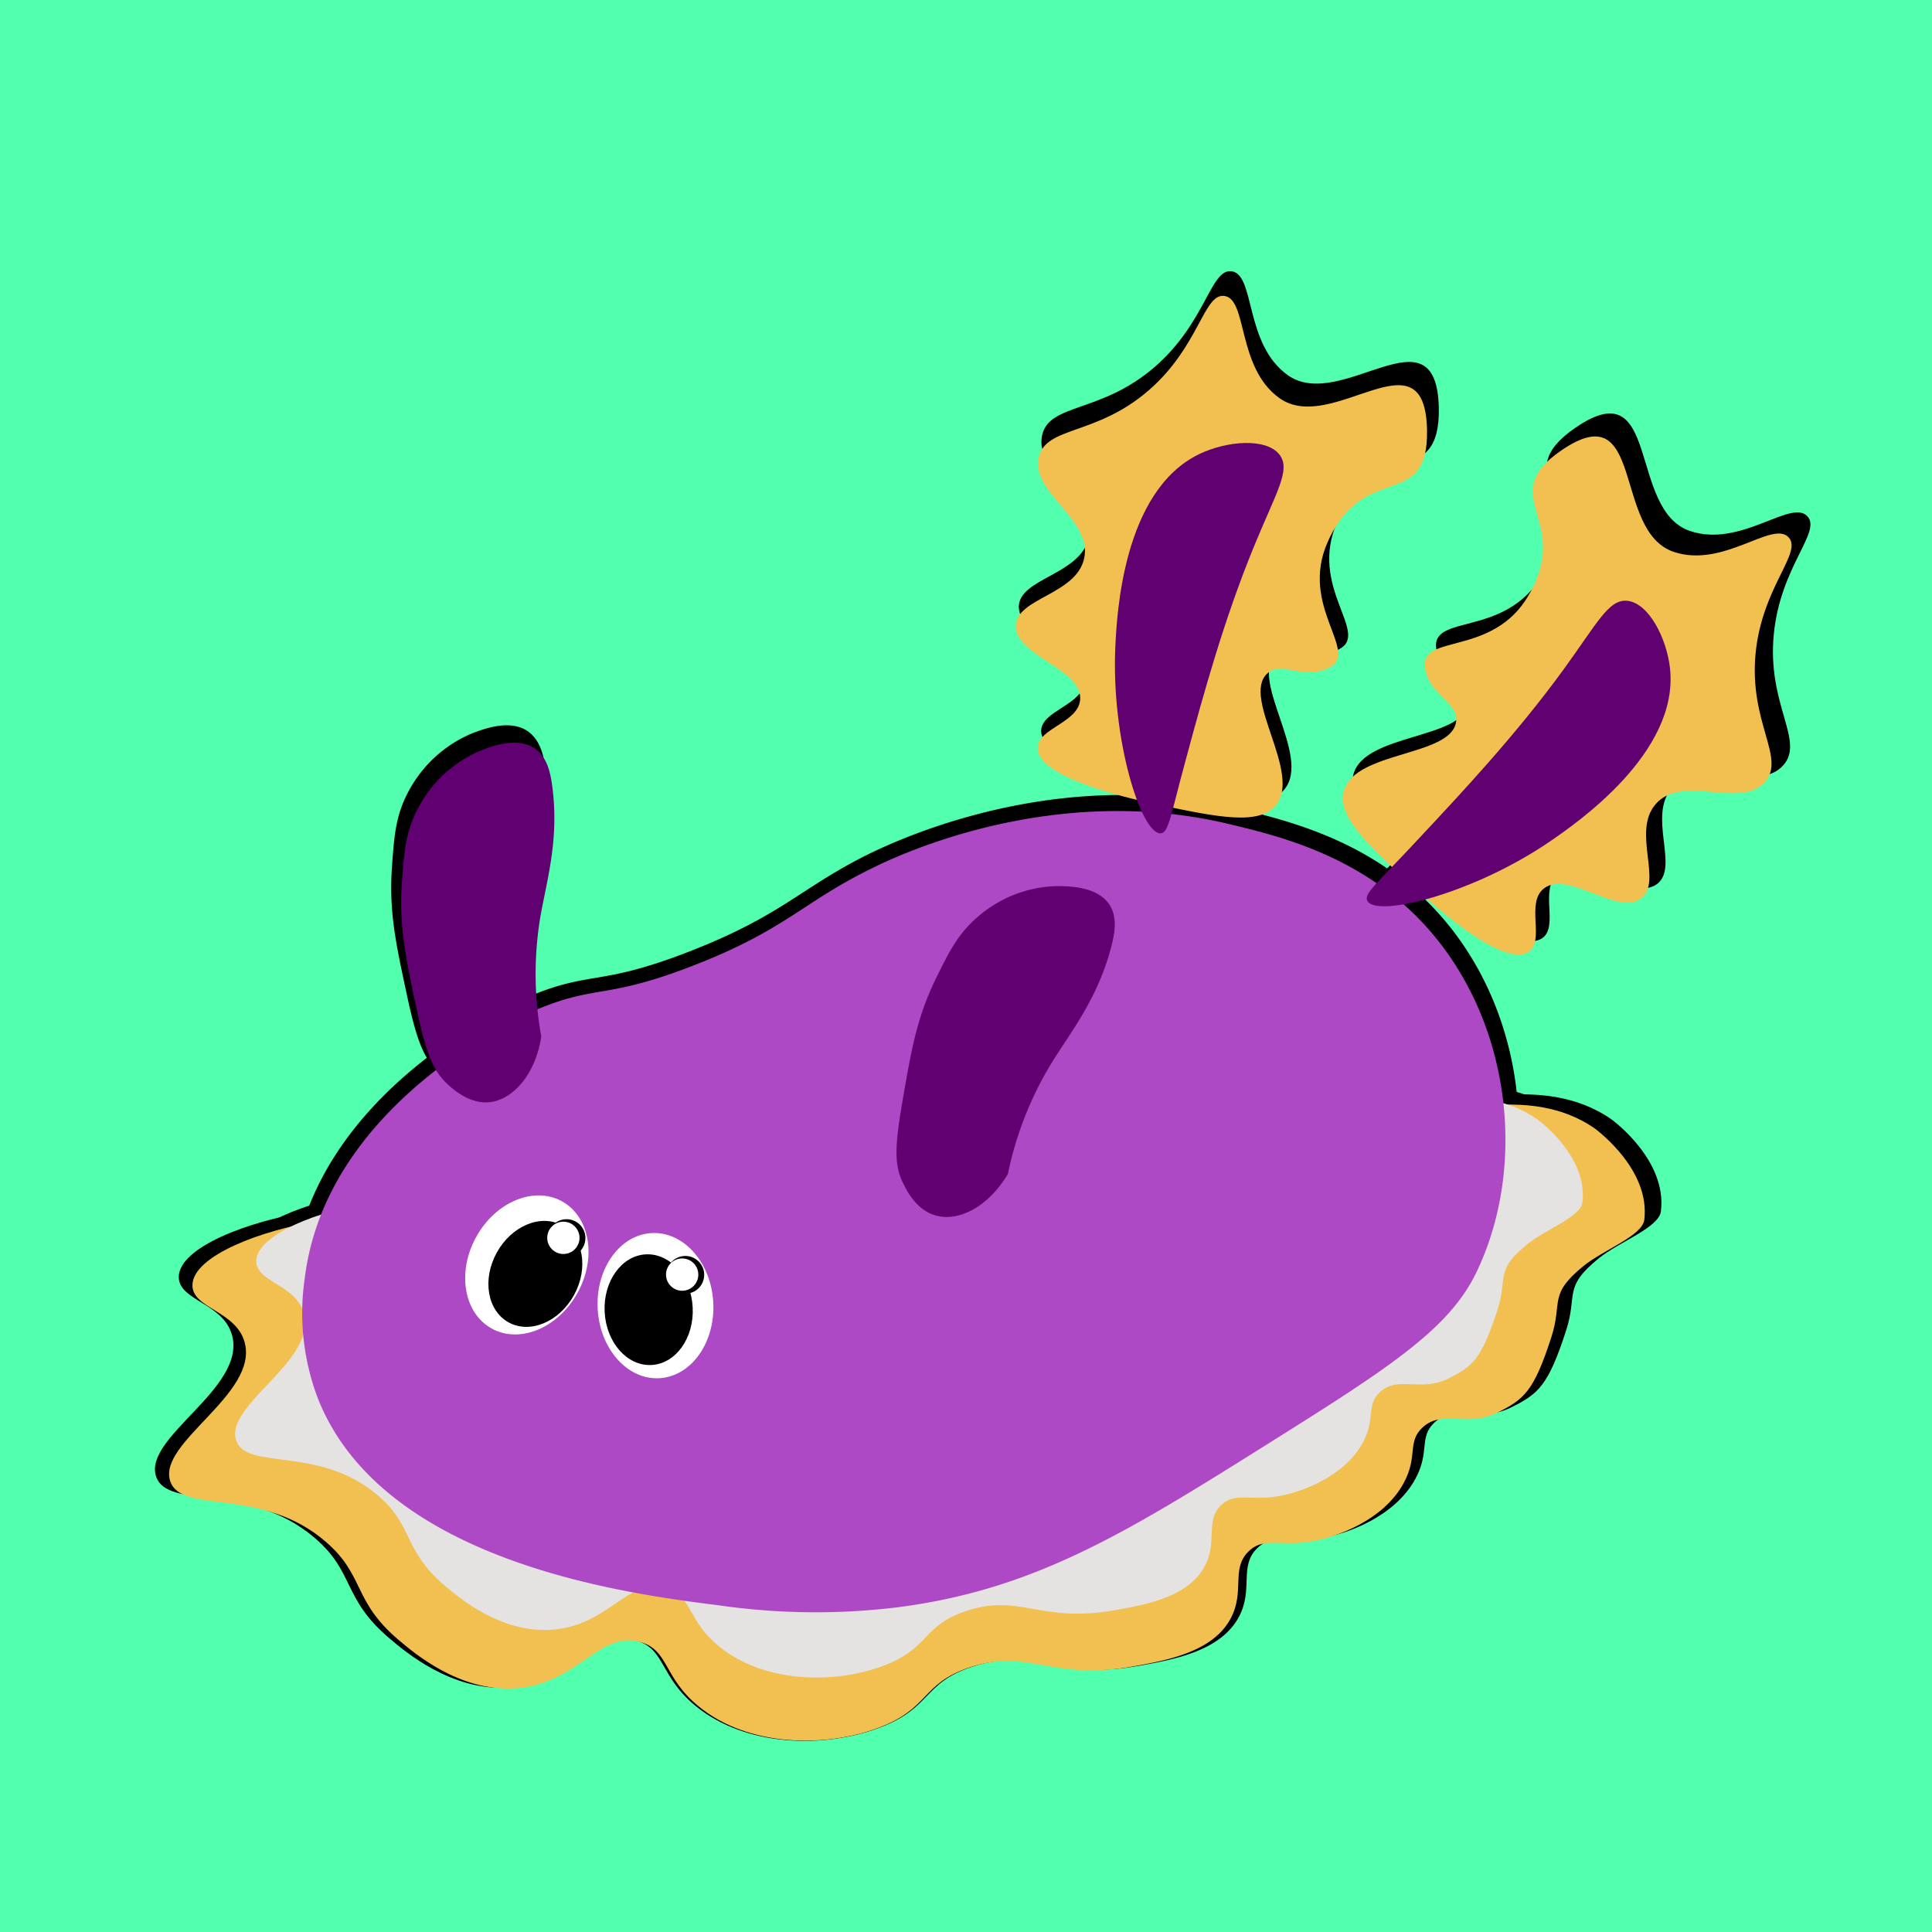 <svg xmlns="http://www.w3.org/2000/svg" viewBox="0 0 256 256"><defs><style>.cls-1{fill:#51ffae;}.cls-2{fill:#f2c050;}.cls-3{fill:#e4e3e1;}.cls-4{fill:#ae49c5;}.cls-5{fill:#fff;}.cls-6{fill:#600071;}</style></defs><g id="фон"><rect class="cls-1" width="256" height="256"/></g><g id="Слой_16" data-name="Слой 16"><path d="M40.69,160.6c-7.54,1.16-17,4.63-17,8.61,0,3.17,5.93,3.43,7.07,7.76,1.84,7-11.79,13.45-10.08,18.66,1.51,4.56,12.33.66,21.08,8.2,5.29,4.57,3.57,7.93,9.84,13.26,2.12,1.8,8.17,6.94,15.62,6.53,8.55-.46,11.46-7.84,17.08-6.24,3.88,1.1,3.09,4.79,7.91,8.7,6.66,5.42,17,5.59,24.3,2.86,7-2.62,5.69-5.9,12.31-8.09,8.06-2.67,10.91,1.9,22.26-.15,4.49-.81,10.69-1.93,13.1-6.49,1.91-3.62,0-6.62,2.34-9s4.78-.23,10.35-1.79c1.2-.33,7.85-2.18,10.71-7.53,1.9-3.55.42-5.44,2.47-7.38,2.69-2.54,6,.05,10.14-2,3.67-1.81,4.95-2.9,7.32-10.19,1.57-4.81-.46-5.7,4.34-9.59,2.69-2.19,8-4.06,8.23-6.25.81-6.72-6.24-11.93-6.57-12.17C208.78,145,203.49,145,201,145c-11,0-22-3.12-33-2.86-55.19,1.31-61.86-8.34-78.88,1.47-12.16,7-19.33,18-33.13,17.2C52.25,160.6,47.81,159.5,40.69,160.6Z"/><path d="M47.85,158.11C41,159.17,32.34,162.34,32.28,166c0,2.9,5.43,3.14,6.47,7.09,1.67,6.36-10.77,12.29-9.2,17,1.37,4.17,11.25.61,19.24,7.49,4.83,4.17,3.26,7.24,9,12.11,1.93,1.64,7.46,6.33,14.26,6,7.81-.42,10.47-7.16,15.6-5.7,3.54,1,2.82,4.37,7.22,7.95,6.09,5,15.57,5.1,22.19,2.61,6.39-2.39,5.2-5.39,11.24-7.39,7.36-2.44,10,1.74,20.33-.14,4.09-.74,9.76-1.76,12-5.93,1.74-3.3-.05-6,2.14-8.16s4.36-.22,9.45-1.64c1.09-.3,7.17-2,9.78-6.87,1.74-3.24.39-5,2.26-6.75,2.45-2.32,5.42.05,9.26-1.84,3.35-1.65,4.52-2.65,6.68-9.3,1.43-4.4-.42-5.21,4-8.77,2.46-2,7.28-3.7,7.52-5.7.74-6.14-5.7-10.89-6-11.11-4.28-3.07-9.11-3-11.37-3-10.08,0-20.06-2.85-30.14-2.61-50.39,1.19-56.48-7.62-72,1.33C81,149,74.43,159.06,61.83,158.31,58.41,158.11,54.35,157.1,47.85,158.11Z"/><path d="M94.82,212.38a91.15,91.15,0,0,0,24,.3c18.41-2.3,30.71-9.8,49.43-21.5,16.87-10.55,25.31-15.82,29.09-23.67,6.53-13.57,4.93-31.95-5.2-44.68-8.84-11.11-21.07-14-28.38-15.76-23.71-5.64-44.55,4.12-48.46,6-9.11,4.47-11.44,8.1-23.73,12.92s-13.23,2.52-21.76,6.17c-1.79.76-28,12.43-31,36A32.41,32.41,0,0,0,40.7,184.7C49.63,206.69,82.73,210.86,94.82,212.38Z"/><path d="M154.55,104.53c-3-.62-16.57-3.47-16.59-7.68,0-2.71,5.61-3.42,5.76-6.62.19-4.09-8.81-5.88-8.72-9.87.08-3.75,8.14-4.18,9.25-9.06,1.2-5.28-7.31-8.88-6.15-13.69,1-4.2,7.79-2.83,14.92-9,6.8-5.92,7.36-13,10.15-12.67,3.2.38,1.67,9.65,7.48,13.78,7.1,5,19.7-9.33,20,4.32.2,11.07-8.5,4.12-13.41,15-4,8.78,4.41,14.88.17,17-3.45,1.73-6.45-1-8.4.8-3.46,3.27,4.73,13.34,1.22,17.71C168,107.34,162.21,106.14,154.55,104.53Z"/><path d="M188.47,115.3c2.24,2,12.45,11.43,15.9,9,2.22-1.56-.46-6.53,2.07-8.52,3.23-2.52,9.92,3.75,13.12,1.36,3-2.24-1.3-9,2-12.77,3.61-4,11.49.78,14.76-3,2.84-3.25-2.21-8-1.28-17.36.89-9,6.35-13.52,4.46-15.59-2.17-2.38-8.85,4.24-15.59,1.93-8.25-2.84-3.82-21.42-15.12-13.7-9.16,6.25,1.56,9.29-4.48,19.6-4.87,8.3-14.72,5-14,9.73.58,3.81,4.59,4.64,4.21,7.28-.66,4.71-13.64,3.91-15.17,9.29C178.4,106.05,182.71,110,188.47,115.3Z"/><ellipse cx="68.88" cy="166.48" rx="9.8" ry="7.82" transform="translate(-110.02 145.17) rotate(-60.73)"/><ellipse cx="86.28" cy="172" rx="7.83" ry="9.79" transform="translate(-8.8 4.7) rotate(-2.97)"/><ellipse cx="70.04" cy="167.69" rx="7.47" ry="5.96" transform="translate(-110.48 146.79) rotate(-60.73)"/><ellipse cx="85.35" cy="172.53" rx="5.97" ry="7.46" transform="translate(-8.83 4.66) rotate(-2.97)"/><ellipse cx="74.25" cy="162.88" rx="2.55" ry="2.55" transform="translate(-92.98 226.74) rotate(-86.39)"/><ellipse cx="73.83" cy="162.85" rx="2.17" ry="2.18" transform="translate(-93.34 226.29) rotate(-86.39)"/><ellipse cx="90.32" cy="167.83" rx="2.55" ry="2.55" transform="translate(-82.86 247.42) rotate(-86.39)"/><ellipse cx="89.9" cy="167.81" rx="2.17" ry="2.18" transform="matrix(0.06, -1, 1, 0.06, -83.23, 246.97)"/><path d="M70.82,135.7a46.91,46.91,0,0,1-.17-15.81c.83-5,2.66-10.63,1.64-18-.23-1.66-.66-3.81-2.36-5-2.33-1.59-5.62-.37-7.19.21A16.87,16.87,0,0,0,54.06,105c-1.63,3.1-1.82,5.71-2.11,9.68-.44,6,.45,10.13,2.06,17.59,1.29,5.95,2.25,8.14,4.22,9.91.71.64,2.87,2.59,5.53,2.35C67,144.27,70.05,140.72,70.82,135.7Z"/><path d="M134,154.26a46.63,46.63,0,0,1,5.77-14.73c2.62-4.29,6.44-8.88,8.27-16.11.41-1.63.81-3.78-.33-5.49-1.56-2.34-5.08-2.44-6.75-2.48a16.92,16.92,0,0,0-11,4.13c-2.67,2.28-3.83,4.63-5.58,8.2-2.66,5.4-3.38,9.57-4.68,17.08-1,6-1,8.39.2,10.77.42.85,1.7,3.46,4.25,4.23C127.23,160.8,131.36,158.63,134,154.26Z"/><path d="M154.61,108.34c-2.6.16-6.73-12.62-6.1-25.21.21-4.22,1.05-21,11.39-25.93,3.72-1.77,9.06-2.2,10.83.13,1.54,2-.45,5-3.45,12.29-4.08,9.89-6.88,20.08-9.21,28.59C156,105.89,155.72,108.28,154.61,108.34Z"/><path d="M182.57,117.45c1.23,2.28,14.31-.9,24.74-8,3.5-2.39,17.41-11.89,16.2-23.25-.43-4.08-2.86-8.85-5.78-9.13-2.54-.25-4.06,3-8.7,9.37-6.32,8.64-13.56,16.35-19.61,22.79C184,115,182,116.47,182.57,117.45Z"/><path class="cls-2" d="M42.2,161.81c-7.39,1.15-16.65,4.56-16.7,8.47-.05,3.12,5.81,3.38,6.93,7.63,1.79,6.85-11.56,13.23-9.88,18.34,1.47,4.49,12.08.65,20.64,8.06,5.19,4.49,3.5,7.8,9.64,13,2.08,1.76,8,6.81,15.3,6.41,8.38-.46,11.23-7.71,16.73-6.14,3.8,1.08,3,4.7,7.75,8.55,6.52,5.33,16.69,5.49,23.8,2.81,6.85-2.58,5.58-5.81,12.06-8,7.89-2.62,10.68,1.87,21.8-.15,4.4-.8,10.48-1.9,12.83-6.39,1.87-3.56,0-6.5,2.3-8.79s4.68-.23,10.14-1.76c1.17-.33,7.69-2.15,10.49-7.4,1.87-3.49.42-5.36,2.42-7.26,2.63-2.5,5.83,0,9.94-2,3.59-1.78,4.85-2.85,7.17-10,1.53-4.72-.45-5.6,4.25-9.43,2.64-2.15,7.81-4,8.07-6.14.79-6.61-6.12-11.72-6.44-12-4.6-3.3-9.77-3.26-12.2-3.27-10.82,0-21.52-3.06-32.33-2.8-54.06,1.29-60.59-8.19-77.26,1.45C77.73,152,70.71,162.83,57.19,162,53.52,161.81,49.17,160.73,42.2,161.81Z"/><path class="cls-3" d="M49.21,159.37c-6.74,1-15.2,4.16-15.25,7.73,0,2.85,5.31,3.08,6.33,7,1.64,6.25-10.55,12.07-9,16.75,1.35,4.09,11,.59,18.85,7.36,4.73,4.09,3.19,7.11,8.8,11.9,1.9,1.61,7.31,6.22,14,5.85,7.65-.42,10.26-7,15.28-5.6,3.47,1,2.77,4.29,7.07,7.81,6,4.86,15.25,5,21.74,2.56,6.25-2.35,5.09-5.3,11-7.27,7.21-2.39,9.76,1.71,19.91-.14,4-.72,9.57-1.73,11.72-5.83,1.71-3.25,0-5.93,2.1-8s4.27-.21,9.26-1.6c1.07-.3,7-2,9.58-6.76,1.7-3.19.38-4.89,2.21-6.63,2.4-2.29,5.31,0,9.07-1.82,3.28-1.62,4.43-2.6,6.55-9.14,1.4-4.32-.41-5.13,3.88-8.62,2.41-2,7.13-3.64,7.37-5.61.72-6-5.58-10.7-5.88-10.92-4.2-3-8.93-3-11.14-3-9.88,0-19.65-2.79-29.52-2.55-49.37,1.18-55.33-7.48-70.56,1.32-10.88,6.29-17.29,16.18-29.64,15.45C59.55,159.37,55.58,158.38,49.21,159.37Z"/><path class="cls-4" d="M95.21,212.71a89.72,89.72,0,0,0,23.52.29c18-2.27,30.08-9.64,48.42-21.15,16.53-10.37,24.79-15.56,28.49-23.28,6.41-13.34,4.84-31.4-5.08-43.92-8.65-10.91-20.63-13.77-27.8-15.48-23.22-5.54-43.63,4.06-47.46,6-8.92,4.39-11.21,8-23.25,12.7s-13,2.49-21.31,6.07c-1.76.75-27.47,12.23-30.35,35.37A31.81,31.81,0,0,0,42.2,185.5C50.94,207.12,83.36,211.21,95.21,212.71Z"/><path class="cls-2" d="M153.73,106.68c-2.91-.62-16.22-3.41-16.24-7.55,0-2.66,5.5-3.36,5.64-6.51.19-4-8.63-5.78-8.54-9.69.08-3.7,8-4.12,9.06-8.92,1.18-5.18-7.15-8.72-6-13.46,1-4.12,7.63-2.78,14.62-8.88,6.66-5.82,7.21-12.78,9.94-12.46,3.14.37,1.64,9.48,7.32,13.54,7,5,19.31-9.17,19.56,4.25.19,10.87-8.33,4-13.14,14.76-3.88,8.62,4.32,14.62.16,16.72-3.37,1.71-6.32-1-8.22.79-3.39,3.22,4.62,13.12,1.19,17.41C166.86,109.43,161.24,108.25,153.73,106.68Z"/><path class="cls-2" d="M187,117.25c2.19,2,12.19,11.24,15.57,8.85,2.18-1.54-.45-6.43,2-8.37,3.16-2.49,9.72,3.67,12.85,1.33,3-2.21-1.27-8.88,2-12.55,3.54-4,11.26.76,14.46-2.91,2.78-3.2-2.16-7.83-1.25-17.07.88-8.79,6.23-13.28,4.38-15.32-2.13-2.34-8.67,4.17-15.28,1.9-8.08-2.79-3.73-21-14.8-13.46-9,6.15,1.52,9.13-4.4,19.26-4.77,8.17-14.42,5-13.72,9.57.58,3.74,4.5,4.56,4.13,7.16-.65,4.63-13.36,3.84-14.86,9.13C177.1,108.16,181.32,112.05,187,117.25Z"/><ellipse class="cls-5" cx="69.81" cy="167.59" rx="9.63" ry="7.67" transform="translate(-110.64 147.67) rotate(-61.08)"/><ellipse class="cls-5" cx="86.85" cy="173.01" rx="7.67" ry="9.63" transform="translate(-8.55 4.56) rotate(-2.87)"/><ellipse cx="70.94" cy="168.78" rx="7.34" ry="5.84" transform="translate(-111.1 149.27) rotate(-61.08)"/><ellipse cx="85.94" cy="173.54" rx="5.84" ry="7.34" transform="translate(-8.57 4.52) rotate(-2.87)"/><circle cx="75.07" cy="164.05" r="2.5"/><circle class="cls-5" cx="74.65" cy="164.02" r="2.14"/><circle cx="90.81" cy="168.92" r="2.5"/><circle class="cls-5" cx="90.39" cy="168.89" r="2.14"/><path class="cls-6" d="M71.72,137.33a46.12,46.12,0,0,1-.17-15.54c.81-4.87,2.61-10.45,1.61-17.72-.22-1.63-.64-3.75-2.31-4.89-2.28-1.56-5.51-.36-7,.21a16.64,16.64,0,0,0-8.51,7.8c-1.59,3.06-1.78,5.62-2.07,9.52-.43,5.9.44,10,2,17.29,1.26,5.85,2.2,8,4.13,9.75.69.62,2.81,2.54,5.41,2.3C68,145.76,71,142.27,71.72,137.33Z"/><path class="cls-6" d="M133.55,155.56a46,46,0,0,1,5.65-14.48c2.56-4.21,6.31-8.72,8.1-15.84.4-1.59.8-3.71-.31-5.39-1.54-2.31-5-2.4-6.62-2.44a16.52,16.52,0,0,0-10.8,4.07c-2.62,2.24-3.75,4.54-5.47,8-2.61,5.32-3.31,9.41-4.58,16.8-1,5.89-1,8.25.19,10.58.41.84,1.66,3.41,4.16,4.16C127,162,131,159.86,133.55,155.56Z"/><path class="cls-6" d="M153.79,110.42c-2.54.15-6.58-12.4-6-24.78.2-4.15,1-20.65,11.16-25.49,3.64-1.74,8.87-2.17,10.61.12,1.51,2-.45,4.95-3.38,12.09-4,9.72-6.75,19.74-9,28.1C155.11,108,154.88,110.36,153.79,110.42Z"/><path class="cls-6" d="M181.18,119.37c1.2,2.24,14-.89,24.23-7.9,3.43-2.35,17.06-11.69,15.88-22.86-.43-4-2.8-8.69-5.66-9-2.49-.25-4,3-8.53,9.21-6.19,8.49-13.28,16.08-19.21,22.41C182.54,117,180.66,118.41,181.18,119.37Z"/></g></svg>